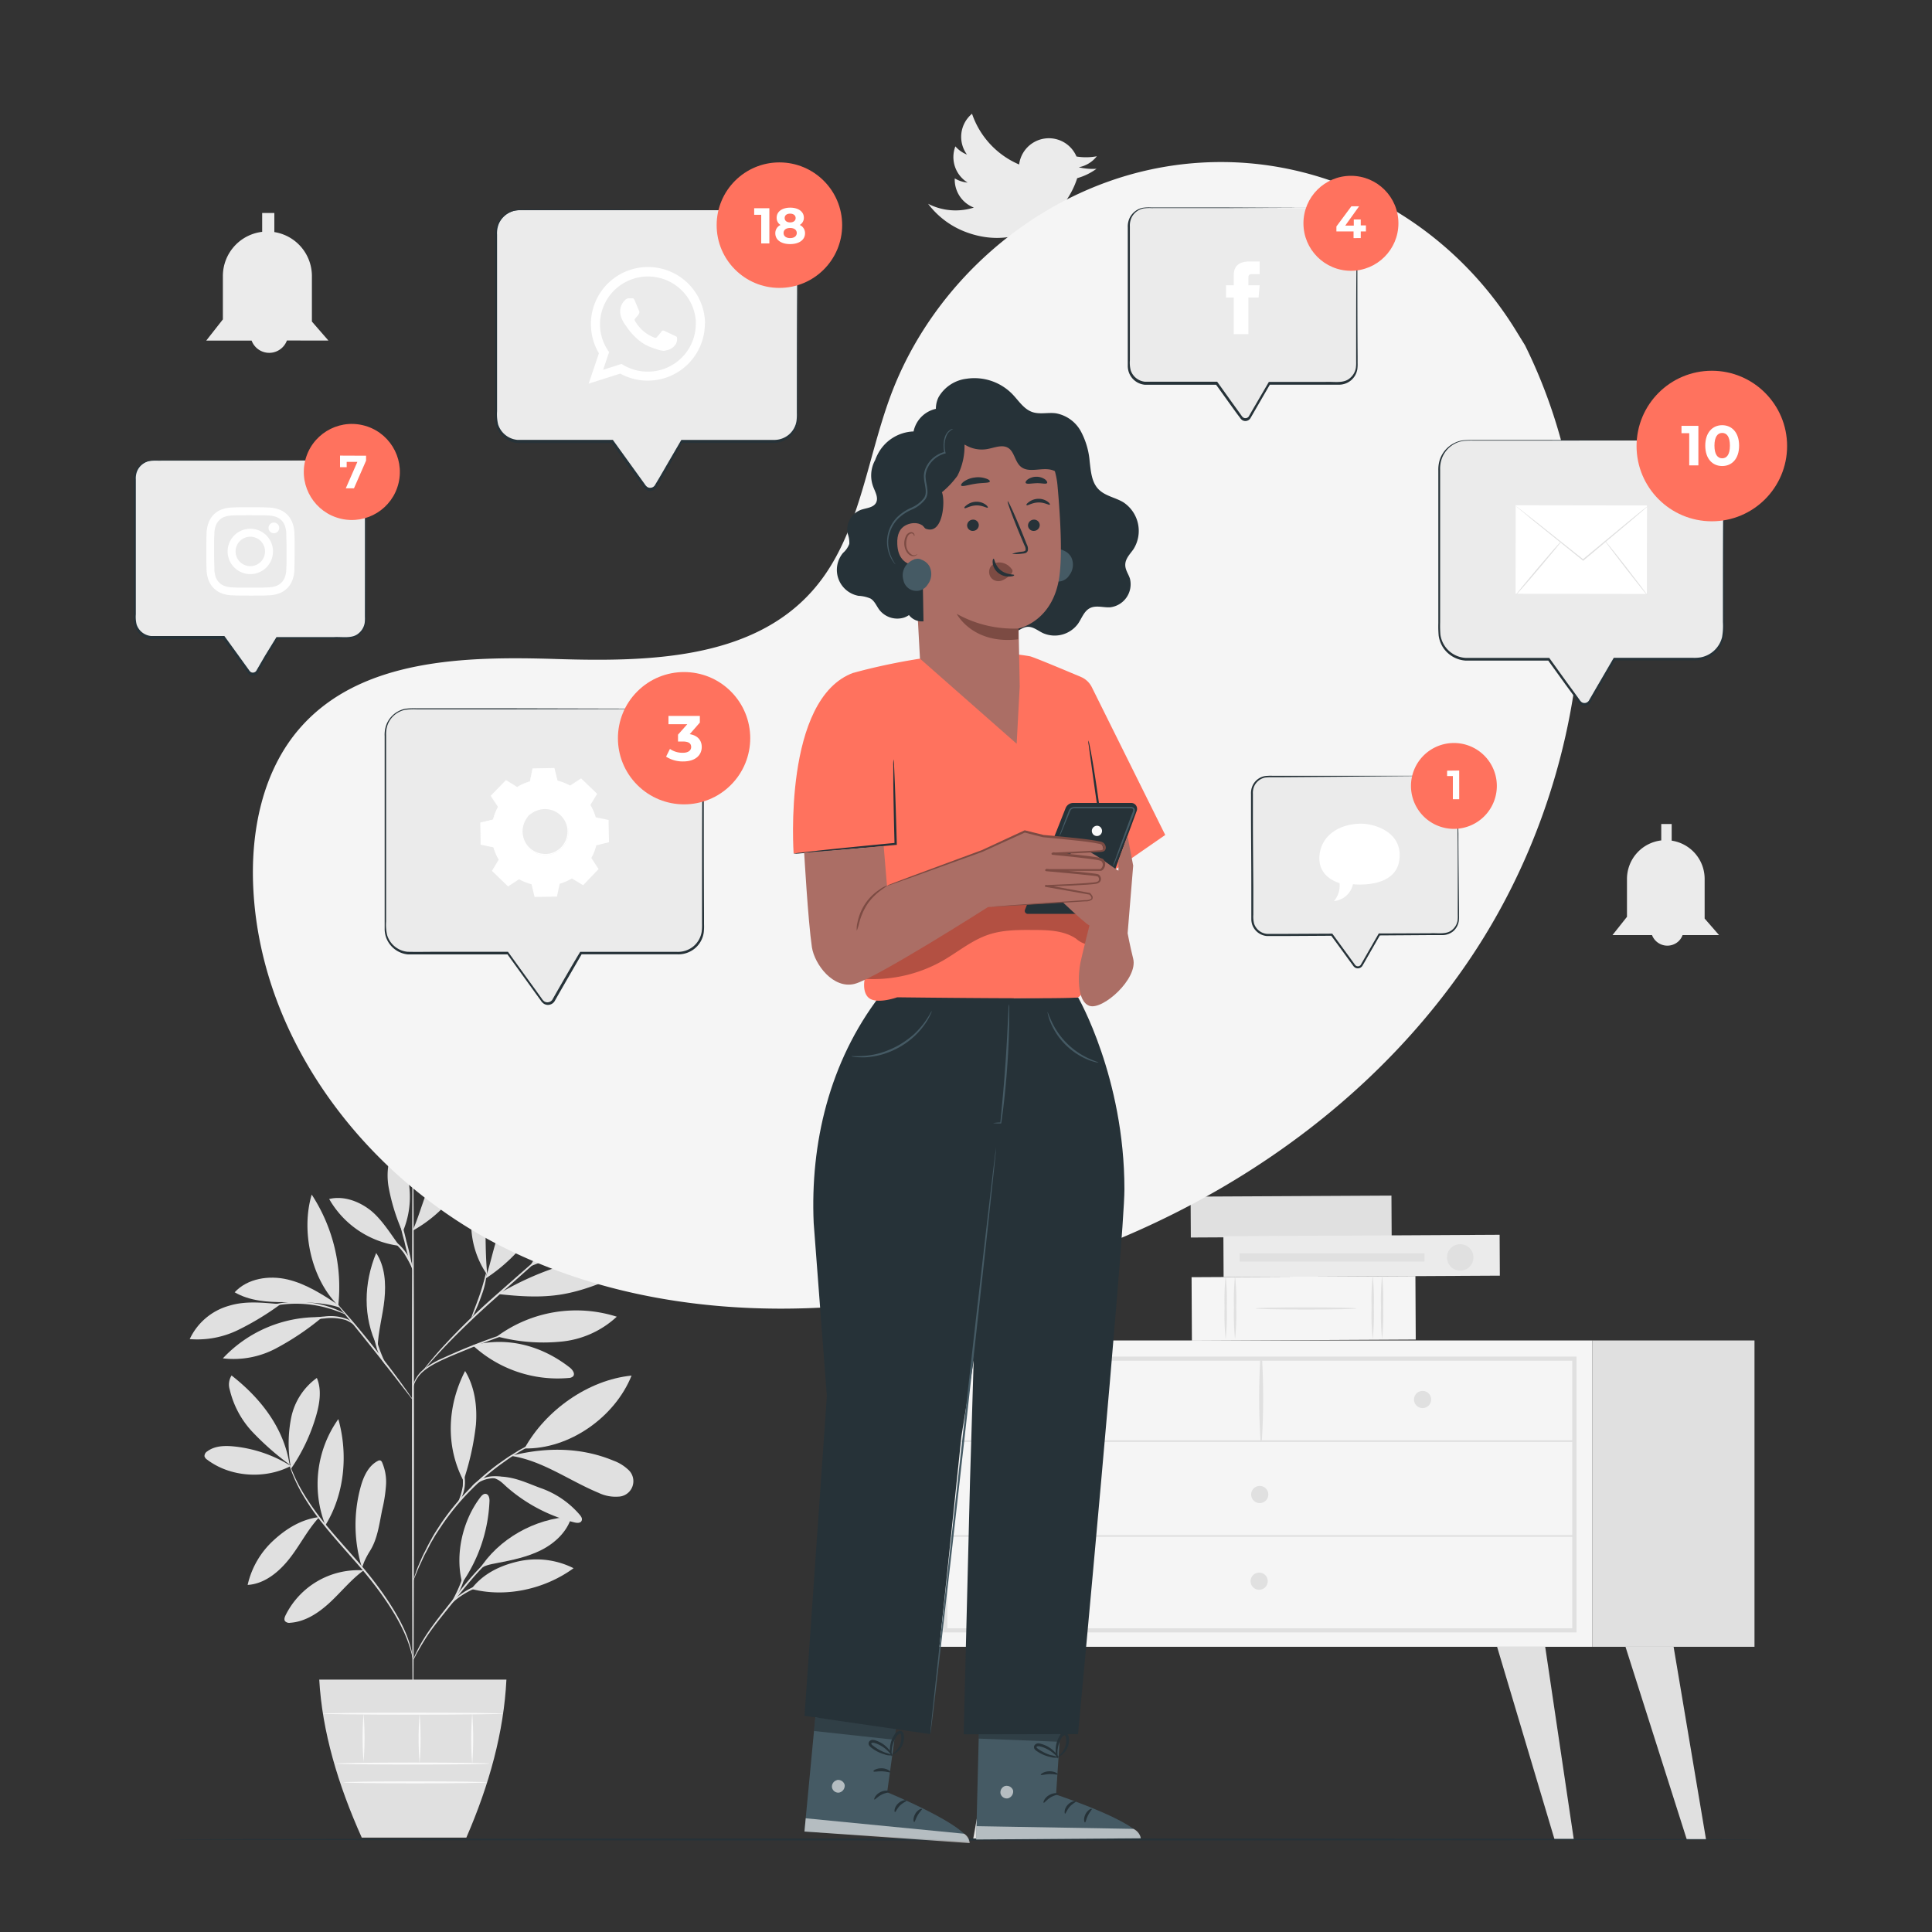 <svg xmlns="http://www.w3.org/2000/svg" viewBox="0 0 500 500"><rect x="0" y="0" width="500" height="500" fill="#333333" stroke="none"/><g id="background-complete"><path d="M75.27,379.39a34.27,34.27,0,0,0-14.69-5.05c-2.4-.25-5-.18-6.94,1.27a1.44,1.44,0,0,0-.72,1.27,1.57,1.57,0,0,0,.68.87c6,4.56,15,5.13,21.67,1.64" style="fill:#e0e0e0"></path><path d="M74.89,379a71.89,71.89,0,0,1-9.49-8.35,24,24,0,0,1-5.94-11,4.4,4.4,0,0,1,.47-3.68c7.56,5.91,13.5,13.55,15,23" style="fill:#e0e0e0"></path><path d="M75.19,379.34a34.32,34.32,0,0,1,.17-12.46A16.82,16.82,0,0,1,82,356.61c1.3,3.05.74,6.57-.18,9.76a47.28,47.28,0,0,1-6.58,13.85" style="fill:#e0e0e0"></path><path d="M82.6,392.62c-4.5.54-8.42,2.91-11.78,6a22.26,22.26,0,0,0-6.73,11.56c4.41-.27,8.15-3.39,10.87-6.87s4.59-7.32,7.58-10.59" style="fill:#e0e0e0"></path><path d="M84.21,394.74a29.08,29.08,0,0,1,3.35-27.48c2.57,9.12,1.62,19.42-3.35,27.48" style="fill:#e0e0e0"></path><path d="M94,406.4A21,21,0,0,0,73.92,418c-.25.5-.47,1.13-.14,1.57a1.5,1.5,0,0,0,1.34.4c3.95-.26,7.46-2.64,10.36-5.35s5.41-5.85,8.61-8.19" style="fill:#e0e0e0"></path><path d="M93.69,405.76a37.3,37.3,0,0,1-.37-20.89c.73-2.69,2-5.52,4.45-6.78a.9.9,0,0,1,.69-.12.93.93,0,0,1,.43.5,12.66,12.66,0,0,1,1,6,37.74,37.74,0,0,1-.94,6.07c-.78,3.71-1.2,7.7-3.23,10.89a21.34,21.34,0,0,0-1.3,2.4c-.38.81-.39,1.1-.74,1.74" style="fill:#e0e0e0"></path><path d="M119.61,409.63c-1.92-7.31.12-16.16,4.72-22.15.34-.44.79-.92,1.34-.87.85.08,1.07,1.21,1,2.06a40,40,0,0,1-7.09,21" style="fill:#e0e0e0"></path><path d="M122,411.22c8.87,2.31,19,.07,26.44-5.37a21.44,21.44,0,0,0-14.32-1.76c-4.78,1.09-9.15,3.24-12.12,7.13" style="fill:#e0e0e0"></path><path d="M123.92,406.36c5-8.1,14.5-13.39,24-13.87-1.09,3.86-4.26,6.86-7.85,8.67s-7.57,2.61-11.51,3.37c-1.54.3-3.64.63-4.63,1.83" style="fill:#e0e0e0"></path><path d="M120.1,382.76a69.42,69.42,0,0,0,3.07-14.05c.37-4.79-.31-9.79-2.8-13.9-4.64,9-5.11,19.48-.41,28.43" style="fill:#e0e0e0"></path><path d="M135.74,374.86c5.43-9.87,16.5-17.75,27.71-18.86-4.32,10.77-16.11,19.09-27.71,18.86" style="fill:#e0e0e0"></path><path d="M132.32,376.79c8.1,1.23,15,6.41,22.56,9.54a10.11,10.11,0,0,0,5.1,1,4,4,0,0,0,2.5-7.07,11,11,0,0,0-3.7-2.24c-8.24-3.43-17.08-3.52-25.76-1.44" style="fill:#e0e0e0"></path><path d="M127.63,382.47c1.84.53,2.46,1.47,3.92,2.71A42.09,42.09,0,0,0,148.66,394c.65.16,1.51.23,1.83-.36s-.07-1.14-.44-1.6a23.56,23.56,0,0,0-10.33-7c-3.95-1.47-7.37-3.24-12.09-2.86" style="fill:#e0e0e0"></path><path d="M122.35,348.17a32.42,32.42,0,0,0,24.82,8.45,1.72,1.72,0,0,0,1.13-.41c.63-.68-.12-1.73-.85-2.3-7.3-5.69-16.14-8.05-25.1-5.74" style="fill:#e0e0e0"></path><path d="M128.62,345.87a34.61,34.61,0,0,1,31-5.11,24.51,24.51,0,0,1-14.76,6.48,46.42,46.42,0,0,1-16.21-1.37" style="fill:#e0e0e0"></path><path d="M126.12,330.11c-.71-7.28-.25-13-.75-20.35,0-.59-.17-1.29-.72-1.5-.76-.3-1.39.64-1.64,1.42a23.32,23.32,0,0,0,3.1,20.27" style="fill:#e0e0e0"></path><path d="M125.6,330.92a43.06,43.06,0,0,0,12.07-11.73c2.38-3.26,4.39-7.17,3.85-11.17a11.56,11.56,0,0,0-8.71,4.32,24.23,24.23,0,0,0-4.43,8.93c-1,3.2-1.65,6.5-2.78,9.65" style="fill:#e0e0e0"></path><path d="M137.46,327.62a97.39,97.39,0,0,0,29.7-17.51c-3.55-1.43-7.61-.57-11.16.86a35.21,35.21,0,0,0-18.7,16.57" style="fill:#e0e0e0"></path><path d="M128.93,334.9c5.49.6,11,1,16.49.08s10.4-3,15.4-5.11a1.9,1.9,0,0,0,1.05-.8,1.21,1.21,0,0,0-.38-1.31,3.12,3.12,0,0,0-1.31-.62c-5.43-1.52-11.3-.81-16.64,1a78.09,78.09,0,0,0-14.61,6.77" style="fill:#e0e0e0"></path><path d="M97.63,348.42c-3.74-7.55-3.5-16.36-.27-24.15,2.28,3.47,2.55,7.88,2.14,12s-1.67,8.37-1.76,12.51" style="fill:#e0e0e0"></path><path d="M82.68,340.88a33.67,33.67,0,0,0-25,10.66A23.4,23.4,0,0,0,71.36,349a69.6,69.6,0,0,0,11.75-7.86" style="fill:#e0e0e0"></path><path d="M72.64,337.52c-4.57-.37-9-.93-13.36.41a16,16,0,0,0-10.18,8.63,24.08,24.08,0,0,0,12.52-2.36,72,72,0,0,0,11-6.68" style="fill:#e0e0e0"></path><path d="M87.51,337.67c-4.11-2.69-8.33-5.43-13.11-6.55s-10.33-.29-13.67,3.32C64.6,336.71,69.3,337,73.79,337s10-.06,14.24,1.44" style="fill:#e0e0e0"></path><path d="M87.54,337.89c-7-6.9-9.69-19.29-6.87-28.73a43.78,43.78,0,0,1,6.87,28.73" style="fill:#e0e0e0"></path><path d="M106.86,318.34c1.32-3.08,2.26-6.31,3.44-9.45a27.18,27.18,0,0,1,4.92-8.71,12.93,12.93,0,0,1,8.7-4.51A35,35,0,0,1,107,318.39" style="fill:#e0e0e0"></path><path d="M103.36,322.42c-2.19-3-4.72-7.12-7.7-9.37s-6.84-3.62-10.47-2.75a24.41,24.41,0,0,0,18.17,12.12" style="fill:#e0e0e0"></path><path d="M104.06,318.59a51.82,51.82,0,0,1-3.46-11.22A17.51,17.51,0,0,1,102.35,296c3.86,7.3,5.1,15.12,1.91,22.73" style="fill:#e0e0e0"></path><path d="M106.89,296c2.19-7.22,8.81-12.55,16-15a6,6,0,0,1,2.8-.42,2.44,2.44,0,0,1,2.06,1.72c.26,1.23-.76,2.34-1.71,3.15A54.26,54.26,0,0,1,106.89,296" style="fill:#e0e0e0"></path><path d="M107,290c.28-4.66.57-9.38,2.09-13.8s4.43-8.56,8.68-10.49c.73,4.71-1.35,9.39-3.85,13.44s-5.53,7.87-7,12.39" style="fill:#e0e0e0"></path><path d="M106.86,293.25c-1.81-5.27-2-12-5.15-16.55-2.2-3.2-5.73-5.39-7.63-8.79a13.33,13.33,0,0,0,.44,10,28.91,28.91,0,0,0,5.84,8.36c2.33,2.49,4.33,4.36,6.5,7" style="fill:#e0e0e0"></path><path d="M106.89,448.37c-.14,0-.26-35.14-.27-78.47s.1-78.48.24-78.48.26,35.13.27,78.48S107,448.37,106.89,448.37Z" style="fill:#e0e0e0"></path><path d="M137.6,343.12a8.61,8.61,0,0,1-1.32.49l-3.64,1.23c-3.06,1-7.27,2.55-11.84,4.43s-8.8,3.52-11.23,5.62a8.24,8.24,0,0,0-2.25,3c-.35.82-.41,1.33-.46,1.32s0-.13,0-.37a5.46,5.46,0,0,1,.26-1,8.07,8.07,0,0,1,2.2-3.18,19.94,19.94,0,0,1,4.87-3c2-.91,4.11-1.86,6.4-2.8,4.59-1.88,8.83-3.34,11.93-4.3,1.55-.49,2.82-.84,3.69-1.08A6.48,6.48,0,0,1,137.6,343.12Z" style="fill:#e0e0e0"></path><path d="M147.67,318.39s-.12.15-.37.4l-1.13,1.06L142,323.67l-14,12.48c-5.47,4.86-10.2,9.51-13.47,13-1.64,1.75-2.93,3.19-3.81,4.21l-1,1.16c-.24.26-.37.4-.38.38s.09-.16.3-.45.52-.7.94-1.22c.84-1.05,2.09-2.54,3.7-4.33a177.66,177.66,0,0,1,13.4-13.15c5.49-4.86,10.48-9.22,14.11-12.37l4.32-3.7,1.19-1A2,2,0,0,1,147.67,318.39Z" style="fill:#e0e0e0"></path><path d="M122,341.1c-.14-.07,1-2.71,2.14-6s1.69-6.15,1.84-6.13a20.59,20.59,0,0,1-1.36,6.29,39.22,39.22,0,0,1-1.7,4.22A6.5,6.5,0,0,1,122,341.1Z" style="fill:#e0e0e0"></path><path d="M106.93,362.36a6.47,6.47,0,0,1-.85-1c-.57-.74-1.29-1.67-2.16-2.77-1.81-2.35-4.32-5.58-7.13-9.12s-5.39-6.72-7.26-9l-2.21-2.73a6.63,6.63,0,0,1-.76-1,5.47,5.47,0,0,1,.91.91c.56.61,1.36,1.51,2.33,2.63,2,2.24,4.58,5.38,7.39,8.93s5.28,6.82,7,9.22c.87,1.2,1.57,2.18,2,2.87A7,7,0,0,1,106.93,362.36Z" style="fill:#e0e0e0"></path><path d="M100.19,353.72a12.37,12.37,0,0,1-2.82-5.28,15.31,15.31,0,0,1-.64-5.32H97c-.1.41-.18.63-.22.62s0-.23,0-.65l.23,0a23.74,23.74,0,0,0,.9,5.17A40.85,40.85,0,0,0,100.19,353.72Z" style="fill:#e0e0e0"></path><path d="M91.5,342.79a8.84,8.84,0,0,0-2-1.15,13.09,13.09,0,0,0-5.47-.43,32.88,32.88,0,0,0-5.5.89,17.12,17.12,0,0,1-2.27.54,8.1,8.1,0,0,1,2.17-.89A24.68,24.68,0,0,1,84,340.7a11.92,11.92,0,0,1,5.64.61A3.44,3.44,0,0,1,91.5,342.79Z" style="fill:#e0e0e0"></path><path d="M89.44,340.14c0,.07-1.15-.46-3-1.1a30.33,30.33,0,0,0-15.2-1.16c-2,.35-3.12.71-3.15.63s.27-.16.8-.34a17.45,17.45,0,0,1,2.28-.64,26.77,26.77,0,0,1,15.4,1.17,18.16,18.16,0,0,1,2.15,1C89.19,339.94,89.46,340.1,89.44,340.14Z" style="fill:#e0e0e0"></path><path d="M106.86,328.93a62.29,62.29,0,0,1-2.2-7.64,62,62,0,0,1-1.71-7.77,61.63,61.63,0,0,1,2.2,7.64A64.22,64.22,0,0,1,106.86,328.93Z" style="fill:#e0e0e0"></path><path d="M107,328.93a37.49,37.49,0,0,0-2.44-4.58,20.2,20.2,0,0,0-3.59-3.7,3.36,3.36,0,0,1,1.39.71,11.48,11.48,0,0,1,2.62,2.7A10.26,10.26,0,0,1,107,328.93Z" style="fill:#e0e0e0"></path><path d="M106.89,429.64s-.15-.84-.55-2.34a33.35,33.35,0,0,0-2.35-6.08c-2.43-5-6.84-11.25-12.46-17.55-2.78-3.18-5.48-6.18-7.77-9.05a63.11,63.11,0,0,1-5.55-8,39.52,39.52,0,0,1-2.81-5.95c-.26-.73-.45-1.3-.55-1.7a2.43,2.43,0,0,1-.14-.61s.3.81.88,2.24a43,43,0,0,0,2.93,5.84,66.37,66.37,0,0,0,5.61,7.9c2.3,2.84,5,5.82,7.79,9,5.62,6.32,10,12.69,12.4,17.73a30.55,30.55,0,0,1,2.21,6.2c.16.76.27,1.35.31,1.76A2.64,2.64,0,0,1,106.89,429.64Z" style="fill:#e0e0e0"></path><path d="M134.64,398.3a11.23,11.23,0,0,1-1.45.82,31.17,31.17,0,0,0-3.77,2.49,42.22,42.22,0,0,0-5,4.52c-1.74,1.83-3.53,4-5.36,6.25C115.45,417,112,421,110,424.27c-1,1.6-1.79,3-2.29,3.91a10.73,10.73,0,0,1-.8,1.46,1.48,1.48,0,0,1,.14-.41c.11-.26.25-.66.49-1.14a36.81,36.81,0,0,1,2.16-4c2-3.31,5.38-7.43,9-12,1.83-2.29,3.64-4.43,5.41-6.27a41,41,0,0,1,5.08-4.48,25.84,25.84,0,0,1,3.9-2.38c.48-.24.87-.39,1.13-.5S134.63,398.28,134.64,398.3Z" style="fill:#e0e0e0"></path><path d="M135.19,408.47a23.12,23.12,0,0,1-3.08.44,40.64,40.64,0,0,0-7.29,1.44,22.15,22.15,0,0,0-6.53,3.42c-1.5,1.17-2.21,2.13-2.28,2.07a2.39,2.39,0,0,1,.46-.7,10.68,10.68,0,0,1,1.6-1.64,19.54,19.54,0,0,1,6.6-3.63,32.31,32.31,0,0,1,7.41-1.31A16.48,16.48,0,0,1,135.19,408.47Z" style="fill:#e0e0e0"></path><path d="M116.91,414.73c-.16-.09,1.22-2.21,2.3-5.06s1.24-5.39,1.42-5.36a4.85,4.85,0,0,1,0,1.65,17.39,17.39,0,0,1-.9,3.89,18.6,18.6,0,0,1-1.78,3.56A5.38,5.38,0,0,1,116.91,414.73Z" style="fill:#e0e0e0"></path><path d="M143.63,371a2,2,0,0,1-.49.26l-1.45.66c-.63.27-1.4.62-2.26,1.07s-1.89.91-2.94,1.55l-1.68.95c-.58.33-1.15.73-1.77,1.11-1.23.75-2.47,1.68-3.79,2.62a64.82,64.82,0,0,0-14.62,15.13c-.9,1.35-1.78,2.62-2.49,3.88-.36.63-.74,1.22-1,1.81l-.9,1.71c-.6,1.07-1,2.1-1.44,3s-.74,1.66-1,2.3l-.61,1.46a2.25,2.25,0,0,1-.24.5,2,2,0,0,1,.14-.53l.52-1.5c.22-.66.52-1.45.92-2.35s.8-1.94,1.38-3l.87-1.74c.31-.6.68-1.2,1-1.83.69-1.28,1.57-2.57,2.46-3.94A63.21,63.21,0,0,1,129,378.84c1.34-.94,2.59-1.85,3.85-2.59.62-.38,1.2-.77,1.79-1.1l1.71-.93c1.07-.62,2.1-1.06,3-1.48a23.77,23.77,0,0,1,2.31-1l1.49-.57A2.45,2.45,0,0,1,143.63,371Z" style="fill:#e0e0e0"></path><path d="M121.67,385.72a3.48,3.48,0,0,1,1.21-1.8,7.56,7.56,0,0,1,4.86-1.87,13.45,13.45,0,0,1,5.12,1,7.57,7.57,0,0,1,1.94.94,11.32,11.32,0,0,1-2.06-.6,15.62,15.62,0,0,0-5-.83,7.93,7.93,0,0,0-4.65,1.63A13.37,13.37,0,0,0,121.67,385.72Z" style="fill:#e0e0e0"></path><path d="M118.39,389.1a18.57,18.57,0,0,0,1.38-4.49,18.81,18.81,0,0,0-.31-4.69,3,3,0,0,1,.57,1.31,9.3,9.3,0,0,1-.79,6.73C118.81,388.74,118.43,389.14,118.39,389.1Z" style="fill:#e0e0e0"></path><path d="M82.62,434.68c.76,13.42,4.81,27.08,11,40.89h27.07c5.94-13.67,9.7-27.31,10.37-40.89Z" style="fill:#e0e0e0"></path><path d="M126.71,456.41c0,.14-8.92.25-19.91.25s-19.9-.11-19.9-.25,8.91-.26,19.9-.26S126.71,456.27,126.71,456.41Z" style="fill:#fafafa"></path><path d="M126.1,461.27c0,.14-8.35.25-18.66.25s-18.66-.11-18.66-.25,8.36-.25,18.66-.25S126.1,461.13,126.1,461.27Z" style="fill:#fafafa"></path><path d="M94.09,443.49a77.88,77.88,0,0,1,0,12.47,77.88,77.88,0,0,1,0-12.47Z" style="fill:#fafafa"></path><path d="M108.59,443.49a80.38,80.38,0,0,1,0,12.92,83.59,83.59,0,0,1,0-12.92Z" style="fill:#fafafa"></path><path d="M122.21,443.38a86.85,86.85,0,0,1,0,13.17,83.52,83.52,0,0,1,0-13.17Z" style="fill:#fafafa"></path><path d="M130.23,443.49c0,.14-10.45.26-23.34.26s-23.35-.12-23.35-.26,10.45-.25,23.35-.25S130.23,443.35,130.23,443.49Z" style="fill:#fafafa"></path><rect x="240.14" y="346.91" width="171.92" height="79.28" style="fill:#f5f5f5"></rect><path d="M408,422.46H244.08V351.08H408Zm-162.82-1.07H406.9V352.15H245.15Z" style="fill:#e0e0e0"></path><rect x="412.06" y="346.91" width="42" height="79.28" style="fill:#e0e0e0"></rect><path d="M244.61,373.17H407.43a.22.22,0,0,0,0-.43H244.61a.22.22,0,0,0,0,.43Z" style="fill:#e0e0e0"></path><path d="M326.55,373a177.93,177.93,0,0,0,.06-21.54.22.22,0,0,0-.44,0,177.93,177.93,0,0,0,.06,21.54.16.16,0,0,0,.32,0Z" style="fill:#e0e0e0"></path><path d="M370.38,362.19a2.22,2.22,0,1,1-2.22-2.22A2.21,2.21,0,0,1,370.38,362.19Z" style="fill:#e0e0e0"></path><path d="M284.93,362.19a2.22,2.22,0,1,1-2.22-2.22A2.21,2.21,0,0,1,284.93,362.19Z" style="fill:#e0e0e0"></path><path d="M328.24,386.77a2.22,2.22,0,1,1-2.22-2.21A2.21,2.21,0,0,1,328.24,386.77Z" style="fill:#e0e0e0"></path><polygon points="260.7 426.2 251.85 475.98 256.83 475.98 273.14 426.2 260.7 426.2" style="fill:#e0e0e0"></polygon><polygon points="399.9 426.2 407.3 476.06 402.32 476.06 387.45 426.2 399.9 426.2" style="fill:#e0e0e0"></polygon><polygon points="433.13 426.2 441.52 476.06 436.54 476.06 420.68 426.2 433.13 426.2" style="fill:#e0e0e0"></polygon><path d="M328.09,409.21a2.22,2.22,0,1,1-2.22-2.22A2.21,2.21,0,0,1,328.09,409.21Z" style="fill:#e0e0e0"></path><path d="M244.61,397.73H407.43a.22.22,0,0,0,0-.44H244.61a.22.22,0,0,0,0,.44Z" style="fill:#e0e0e0"></path><rect x="328.87" y="288.86" width="10.58" height="51.98" transform="translate(647.24 -20.96) rotate(89.7)" style="fill:#e0e0e0"></rect><rect x="329.19" y="309.66" width="16.44" height="57.93" transform="translate(674.24 -0.57) rotate(89.7)" style="fill:#f5f5f5"></rect><path d="M355.26,346.58a58.53,58.53,0,0,1-.29-8.22,58.53,58.53,0,0,1,.29-8.22,61.49,61.49,0,0,1,.28,8.22A61.49,61.49,0,0,1,355.26,346.58Z" style="fill:#e0e0e0"></path><path d="M357.69,346.58a59.54,59.54,0,0,1-.28-8.22,59.54,59.54,0,0,1,.28-8.22,59.54,59.54,0,0,1,.28,8.22A59.54,59.54,0,0,1,357.69,346.58Z" style="fill:#e0e0e0"></path><path d="M317.2,346.58a61.49,61.49,0,0,1-.28-8.22,61.49,61.49,0,0,1,.28-8.22,59.54,59.54,0,0,1,.28,8.22A59.54,59.54,0,0,1,317.2,346.58Z" style="fill:#e0e0e0"></path><path d="M319.63,346.58a61.49,61.49,0,0,1-.28-8.22,61.49,61.49,0,0,1,.28-8.22,58.53,58.53,0,0,1,.29,8.22A58.53,58.53,0,0,1,319.63,346.58Z" style="fill:#e0e0e0"></path><path d="M324.94,338.62c0-.16,5.85-.28,13.06-.28s13.05.12,13.05.28-5.84.29-13.05.29S324.94,338.78,324.94,338.62Z" style="fill:#e0e0e0"></path><rect x="347.11" y="289.31" width="10.58" height="71.49" transform="translate(675.59 -29.06) rotate(89.7)" style="fill:#ebebeb"></rect><path d="M377.94,328.84a3.42,3.42,0,1,1,3.38-3.42A3.4,3.4,0,0,1,377.94,328.84Z" style="fill:#e0e0e0"></path><rect x="343.66" y="301.49" width="2.12" height="47.85" transform="translate(670.14 -19.3) rotate(90)" style="fill:#e0e0e0"></rect><path d="M240.19,52.74a21.83,21.83,0,0,0,9.94,7.37c13.51,5,25.34-3.61,28.65-14a15.68,15.68,0,0,0,5-2.43,15.61,15.61,0,0,1-4.6-.39,7.8,7.8,0,0,0,4.68-2.85,15.27,15.27,0,0,1-5.27.06,7.76,7.76,0,0,0-14.84,2.07,22,22,0,0,1-12.19-13.13A7.76,7.76,0,0,0,250.25,40a7.69,7.69,0,0,1-3-2.12,7.75,7.75,0,0,0,3.17,9.37,7.77,7.77,0,0,1-3.33-1.08,7.75,7.75,0,0,0,4.94,7.55A15.62,15.62,0,0,1,240.19,52.74Z" style="fill:#ebebeb"></path><path d="M444.89,242l-3.73-4.28V227.47a10,10,0,0,0-8.53-9.91v-4.31h-2.7v4.25a10.05,10.05,0,0,0-8.87,10v9.77L417.31,242h10.23a4.25,4.25,0,0,0,6.83,1.63,4.23,4.23,0,0,0,1.08-1.63Z" style="fill:#ebebeb"></path><path d="M85,88.14l-4.28-4.92V71.44A11.52,11.52,0,0,0,71,60.06V55.12H67.85V60A11.52,11.52,0,0,0,57.68,71.45V82.66l-4.31,5.49H65.12A4.86,4.86,0,0,0,73,90a4.89,4.89,0,0,0,1.25-1.88Z" style="fill:#ebebeb"></path></g><g id="background-simple"><path d="M394.67,89.36,392.6,86c-17.41-28.69-48.88-46-82.07-43.89a86.39,86.39,0,0,0-12.7,1.75c-30.18,6.46-56.43,29.27-67.32,58.5-6.4,17.18-8.19,37-20.33,50.61-15.81,17.76-42.64,18.32-66.24,17.58s-50.45-.11-66.18,17.72c-9.85,11.16-13,27-12.19,42,2.11,39.58,29.69,75,64.76,92.56s76.37,19.17,114.76,11.43c53.78-10.84,104.92-40.61,135.66-86.59S419.26,139,394.67,89.36Z" style="fill:#f5f5f5"></path></g><g id="Floor"><path d="M456.7,476.06c0,.14-92.55.26-206.69.26S43.3,476.2,43.3,476.06s92.53-.26,206.71-.26S456.7,475.92,456.7,476.06Z" style="fill:#263238"></path></g><g id="Character"><path d="M224,252.84c-.76-1.26,5.1-6.18,14.52-13.86l7.71-6.31a39.82,39.82,0,0,1,10.91-6.77,27,27,0,0,1,15.28-1,25.43,25.43,0,0,1,7.74,3.1,20.64,20.64,0,0,1,6.62,6.31,14.52,14.52,0,0,1,1.29,2.43,9.27,9.27,0,0,1,.69,3.81,7.85,7.85,0,0,1-1.7,4.64,7.21,7.21,0,0,1-2.25,1.9,7.14,7.14,0,0,1-3,.83,8,8,0,0,1-4.38-1.15c-.84-.48-1.3-.83-1.54-1s-.17-.1-.1-.07a1.76,1.76,0,0,0,.27.07c.17,0,.18,0,0,0a19.61,19.61,0,0,0-2.48.65c-.64.18-1.41.33-2.12.47s-1.41.19-2.08.22a35.6,35.6,0,0,1-7.1-.45c-2-.28-3.8-.54-5.32-.59a13.21,13.21,0,0,0-4.11.47,37.24,37.24,0,0,0-8.06,3.89,46.48,46.48,0,0,1-7.85,3.94,19,19,0,0,1-6.93,1.27,9.22,9.22,0,0,1-4.39-1.07c-.9-.52-1.24-1-1.14-1.36.25-.75,2.17-.57,5-1.59a22.86,22.86,0,0,0,4.93-2.5,65.86,65.86,0,0,0,6.2-4.75,37.86,37.86,0,0,1,9.35-6,20.89,20.89,0,0,1,6.83-1.48,52,52,0,0,1,6.49.2,30.11,30.11,0,0,0,5.33.07c.39,0,.73-.11,1.09-.17s.62-.14,1-.28a24.58,24.58,0,0,1,3.84-1.06,9.74,9.74,0,0,1,3.33,0,9,9,0,0,1,1.86.54,12.07,12.07,0,0,1,1.4.7c.71.43,1.18.75,1.32.81l0,0h0s0,0-.05.1l-.25.53a10.14,10.14,0,0,0-.53,1.28,3.3,3.3,0,0,0-.19.76,1.39,1.39,0,0,0,0,.28s0,.06,0,0v0h0c-.07-.23.08.32.06.26l0-.09a1.43,1.43,0,0,0-.34-.39,1.38,1.38,0,0,0-.35-.2H281l-.65,0a3.49,3.49,0,0,0-.87.1,6.35,6.35,0,0,0-.75.19l-.22.08h0a3.36,3.36,0,0,0-.37-.65c-1.51-2.4-4.7-4.31-8-5.15a18.3,18.3,0,0,0-9.78.17,35.8,35.8,0,0,0-9,4.67c-3,2-5.92,3.82-8.59,5.38C232,251.32,224.74,254.05,224,252.84Z" style="fill:#f5f5f5"></path><path d="M274.76,442.53l-1.45,21.91s21.81,7.24,21.93,11.31l-42.61.31.86-34.24Z" style="fill:#455a64"></path><g style="opacity:0.6"><path d="M260.19,462.19a1.74,1.74,0,0,0-1.26,1.95,1.67,1.67,0,0,0,1.92,1.27,1.83,1.83,0,0,0,1.33-2.07,1.75,1.75,0,0,0-2.15-1.1" style="fill:#fff"></path></g><g style="opacity:0.6"><path d="M252.63,476.06l.09-3.45,40.61.7a3.33,3.33,0,0,1,1.91,2.44Z" style="fill:#fff"></path></g><path d="M274,464.24c0,.21-1.05.27-2.1.91s-1.61,1.5-1.8,1.41.16-1.28,1.43-2S274.05,464.05,274,464.24Z" style="fill:#263238"></path><path d="M278.41,466.23c0,.2-.87.53-1.6,1.38s-1,1.79-1.17,1.77-.3-1.2.63-2.24S278.42,466,278.41,466.23Z" style="fill:#263238"></path><path d="M280.79,471.65c-.19,0-.45-1,.12-2.13s1.55-1.55,1.64-1.37-.54.76-1,1.69S281,471.63,280.79,471.65Z" style="fill:#263238"></path><path d="M273.78,459.21c-.09.19-1-.13-2.22-.08s-2.1.38-2.21.2.81-.89,2.19-.93S273.89,459.05,273.78,459.21Z" style="fill:#263238"></path><g style="opacity:0.3"><polygon points="274.46 446.87 274.21 450.77 253.28 449.95 253.37 446.42 274.46 446.87"></polygon></g><path d="M274,454.79a4,4,0,0,1-2.13-.08,9.46,9.46,0,0,1-2.21-.75,9.32,9.32,0,0,1-1.21-.69,2.78,2.78,0,0,1-.63-.52.91.91,0,0,1-.06-1.11,1.16,1.16,0,0,1,.93-.45,2.59,2.59,0,0,1,.79.14,8.58,8.58,0,0,1,1.32.49,7.44,7.44,0,0,1,1.92,1.35c1,.95,1.28,1.73,1.21,1.77s-.56-.6-1.54-1.38a8.56,8.56,0,0,0-1.87-1.13,7.61,7.61,0,0,0-1.22-.42c-.45-.13-.83-.14-1,.05s0,.11,0,.24a1.86,1.86,0,0,0,.46.38,9.47,9.47,0,0,0,1.11.68,11,11,0,0,0,2,.85A12.85,12.85,0,0,1,274,454.79Z" style="fill:#263238"></path><path d="M273.71,455.08a3.49,3.49,0,0,1-.5-2.08,7.16,7.16,0,0,1,.36-2.33,8.47,8.47,0,0,1,.58-1.28,1.79,1.79,0,0,1,1.4-1,1,1,0,0,1,.87.62,3.27,3.27,0,0,1,.2.79,4.51,4.51,0,0,1-.05,1.43,4.89,4.89,0,0,1-1,2.18c-.87,1.08-1.74,1.3-1.76,1.23s.67-.49,1.34-1.53a4.93,4.93,0,0,0,.74-2,4.23,4.23,0,0,0,0-1.23c-.05-.46-.21-.83-.38-.79s-.58.32-.77.68a7.07,7.07,0,0,0-.56,1.14,7.7,7.7,0,0,0-.48,2.11C273.63,454.26,273.83,455.05,273.71,455.08Z" style="fill:#263238"></path><path d="M232.6,442.07l-3,21.76s21.25,8.73,21.1,12.81L208.19,474l3.24-34.09Z" style="fill:#455a64"></path><g style="opacity:0.6"><path d="M216.7,460.68a1.73,1.73,0,0,0-1.39,1.85,1.66,1.66,0,0,0,1.82,1.4,1.83,1.83,0,0,0,1.47-2,1.74,1.74,0,0,0-2.06-1.25" style="fill:#fff"></path></g><g style="opacity:0.6"><path d="M208.19,474l.33-3.43,41,4a3,3,0,0,1,1.42,2.42Z" style="fill:#fff"></path></g><path d="M230.34,463.68c0,.21-1.07.2-2.16.76s-1.72,1.38-1.9,1.28.25-1.27,1.57-1.93S230.4,463.49,230.34,463.68Z" style="fill:#263238"></path><path d="M234.6,466c0,.21-.9.47-1.7,1.28s-1.08,1.71-1.29,1.68-.22-1.22.79-2.2S234.62,465.77,234.6,466Z" style="fill:#263238"></path><path d="M236.59,471.54c-.19,0-.37-1,.27-2.12s1.66-1.43,1.73-1.25-.59.72-1.11,1.62S236.8,471.54,236.59,471.54Z" style="fill:#263238"></path><path d="M230.46,458.65c-.1.18-1-.21-2.2-.24s-2.13.24-2.22,0,.86-.84,2.25-.78S230.58,458.49,230.46,458.65Z" style="fill:#263238"></path><g style="opacity:0.3"><polygon points="232.01 446.38 231.48 450.25 210.66 447.98 210.99 444.47 232.01 446.38"></polygon></g><path d="M231,454.24a3.85,3.85,0,0,1-2.12-.22,10,10,0,0,1-2.15-.9,10.13,10.13,0,0,1-1.16-.77,2.82,2.82,0,0,1-.59-.57.9.9,0,0,1,0-1.11,1.15,1.15,0,0,1,1-.38,2.86,2.86,0,0,1,.79.19,7.78,7.78,0,0,1,1.27.58,7.52,7.52,0,0,1,1.83,1.49c.89,1,1.15,1.81,1.08,1.85s-.52-.64-1.44-1.49a8.39,8.39,0,0,0-1.79-1.26,7.89,7.89,0,0,0-1.18-.5c-.44-.16-.82-.2-1,0s-.05.1,0,.24a1.9,1.9,0,0,0,.43.41,11.48,11.48,0,0,0,1.06.75,11.81,11.81,0,0,0,2,1A15.59,15.59,0,0,1,231,454.24Z" style="fill:#263238"></path><path d="M230.68,454.51a3.41,3.41,0,0,1-.35-2.1,7,7,0,0,1,.52-2.3,7.08,7.08,0,0,1,.67-1.23,1.75,1.75,0,0,1,1.46-.94,1,1,0,0,1,.83.68,3.14,3.14,0,0,1,.14.8,4.76,4.76,0,0,1-.14,1.43,4.94,4.94,0,0,1-1.13,2.1c-.94,1-1.83,1.18-1.84,1.11s.71-.44,1.45-1.43a5,5,0,0,0,.87-1.93,4.18,4.18,0,0,0,.08-1.23c0-.46-.15-.84-.32-.81s-.61.28-.82.62a8.25,8.25,0,0,0-.64,1.1,7.66,7.66,0,0,0-.62,2.08C230.66,453.7,230.8,454.49,230.68,454.51Z" style="fill:#263238"></path><path d="M279,258.1s12,20.79,12,49.68c0,12.8-12,141-12,141l-29.6.06,1.64-65.54,3.78-124.94Z" style="fill:#263238"></path><path d="M227.86,257.52l-.09.12c-13.19,17.2-18.09,38.35-17.19,58.87l3.41,44.8-5.78,82.75,32.55,4.73,8.05-77.07s13.55-83.26,13.55-85.54V258.1S232.16,251.74,227.86,257.52Z" style="fill:#263238"></path><path d="M266.52,169.84c.88.16,9.38,3.73,13.24,5.36a5.54,5.54,0,0,1,2.8,2.64l19,38.25-14.66,10.15s-4.12,30.35-7.9,31.86c-1.41.56-46.8,0-46.8,0s-5.53,2-7.52,0c-1.53-1.52-.94-4.47-.94-4.47V191.28l-2.77-17.17S247.35,166.46,266.52,169.84Z" style="fill:#FF725E"></path><path d="M231,187.39l.81,31-26.42,2.52c0-.17-2.86-40.2,15.53-46.82Z" style="fill:#FF725E"></path><path d="M285.76,220.93c-.15-1-.33-2.18-.61-4.07-.4-2.8-.92-6.43-1.5-10.43s-1.07-7.64-1.47-10.45c-.17-1.24-.31-2.3-.43-3.17a4.66,4.66,0,0,1-.1-1.17,4.45,4.45,0,0,1,.31,1.14c.16.74.37,1.81.61,3.14.47,2.66,1.05,6.35,1.63,10.43s1.05,7.78,1.34,10.46c.15,1.35.25,2.44.3,3.19,0,.38,0,.67,0,.88V221s0,.1-.09.05V221S285.75,220.93,285.76,220.93Z" style="fill:#263238"></path><path d="M205.39,220.93a14.72,14.72,0,0,1,1.88-.28l5.16-.59c4.36-.46,10.38-1.07,17-1.71l2.32-.22-.25.28c-.16-6.15-.27-11.62-.32-15.56,0-1.9,0-3.46,0-4.64a9.32,9.32,0,0,1,.06-1.69,9.46,9.46,0,0,1,.15,1.68c.05,1.18.12,2.75.2,4.64.16,3.94.33,9.41.5,15.56v.26l-.26,0-2.32.22c-6.65.64-12.68,1.19-17.05,1.55l-5.18.41A12.35,12.35,0,0,1,205.39,220.93Z" style="fill:#263238"></path><g style="opacity:0.3"><path d="M284.08,238.63a13.5,13.5,0,0,0-7.41-7.73,25.12,25.12,0,0,0-10.76-1.9,35.16,35.16,0,0,0-18.28,5c-8.11,5.13-13.53,14.22-22.45,17.77l-1.09,1.57A36.47,36.47,0,0,0,244,248.62c3.91-2.25,7.45-5.25,11.73-6.7,3.78-1.29,7.86-1.27,11.85-1.24,3.77,0,7.78.14,10.91,2.25a6.27,6.27,0,0,0,2.94,1.5,3,3,0,0,0,2.83-2.09A5.83,5.83,0,0,0,284.08,238.63Z"></path></g><path d="M272.61,217.14l3.17-8a2.12,2.12,0,0,1,2-1.34h15a1.52,1.52,0,0,1,1.42,2L284.56,236a.77.77,0,0,1-.73.51H266a.78.78,0,0,1-.73-1.08Z" style="fill:#263238"></path><path d="M291.83,241.52l1.44-17.5-1.47-7.67-2.35,6.39v2.57c-.87-.22-8.93-7.06-11.1-5.59s-7.71,9.55-7.71,9.55,9.75,9.53,11.31,10.24c0,0-1.77,7-2.33,9.61s-1.09,10,2.33,11.19,12.61-7,11.32-12.19C292.41,244.68,291.83,241.52,291.83,241.52Z" style="fill:#ab6e65"></path><path d="M228.7,219l.85,10.24,24.64-9,11-5.07,4.8,1.2s15.09,1,15.22,2,.83,1.79,0,1.92-12.75.69-12.75.69,12.86.82,13.15,1.78-.12,2.47-.81,2.47h-14s13.16.82,13.3,1.37,1.09,1.51-.14,1.92-13.3.82-13.3.82L282,231.33s.41,1.78-.55,1.78-25.78,1.65-25.78,1.65-29.06,18.54-34.55,19.88-10.28-5-11-9.49c-1-6.76-2-24.46-2-24.46Z" style="fill:#ab6e65"></path><path d="M255.69,234.76l.51-.07,1.48-.12,5.68-.42,9-.62,5.6-.38,3.06-.21a2.29,2.29,0,0,0,1.37-.35c.24-.25-.14-.79-.5-1.11l.1.05-11.38-2a.23.23,0,0,1-.19-.27.22.22,0,0,1,.22-.19l6.74-.3,3.52-.21,1.79-.15c.58-.08,1.24-.08,1.56-.4s.15-1-.2-1.18a5.82,5.82,0,0,0-.82-.15l-.93-.11-3.77-.39-7.77-.72a.27.27,0,0,1,0-.54h13.91c.19,0,.41-.23.55-.51a1.21,1.21,0,0,0-.29-1.61,7.62,7.62,0,0,0-1.48-.32l-1.59-.23-3.19-.38-6.29-.65a.27.27,0,0,1-.25-.3.28.28,0,0,1,.26-.25l8.12-.39,3.94-.22a2.81,2.81,0,0,0,.83-.12.61.61,0,0,0,.21-.6,1.12,1.12,0,0,0-.35-.68,1.8,1.8,0,0,0-.77-.29c-2.46-.52-5-.75-7.38-1s-4.78-.49-7.08-.7h0l-4.79-1.22h.15l-11,5h0l-18.05,6.51-4.92,1.74-1.28.44a3.09,3.09,0,0,1-.45.13L230,229l1.26-.49,4.88-1.84,18-6.67h0l11-5.1a.2.2,0,0,1,.15,0l4.8,1.19h0c2.3.19,4.67.42,7.09.67s4.91.5,7.46,1a2.21,2.21,0,0,1,1,.41,1.72,1.72,0,0,1,.53,1,1.12,1.12,0,0,1-.46,1.12,2.88,2.88,0,0,1-1.07.2l-4,.23-8.12.4,0-.55,6.3.65,3.2.38,1.61.23a6.78,6.78,0,0,1,1.68.4,1.49,1.49,0,0,1,.71,1.09,2.33,2.33,0,0,1-.21,1.23,2,2,0,0,1-.37.53.94.94,0,0,1-.29.21.87.87,0,0,1-.39.09H270.78l0-.54,7.78.73,3.77.4.93.12a4.2,4.2,0,0,1,1,.2,1.35,1.35,0,0,1,.63.92,1.15,1.15,0,0,1-.3,1.08,1.79,1.79,0,0,1-1,.44l-.92.11c-.61.06-1.21.1-1.8.14l-3.53.2-6.75.28,0-.47,11.38,2.09h0a.13.13,0,0,1,.09,0,3,3,0,0,1,.57.7.86.86,0,0,1,0,1,2.43,2.43,0,0,1-1.63.48l-3.06.19-5.61.34-9,.52-5.7.31-1.48.06A2.82,2.82,0,0,1,255.69,234.76Z" style="fill:#7c4b43"></path><path d="M221.73,240.87a6.42,6.42,0,0,1,.19-2.16,13.58,13.58,0,0,1,2-4.84,13.05,13.05,0,0,1,3.73-3.67,5.82,5.82,0,0,1,1.93-1c.14.18-3,1.61-5.2,4.94a16.54,16.54,0,0,0-2,4.63A12.37,12.37,0,0,1,221.73,240.87Z" style="fill:#7c4b43"></path><path d="M285.05,214.42a1.32,1.32,0,1,1-1.66-.6A1.26,1.26,0,0,1,285.05,214.42Z" style="fill:#fafafa"></path><path d="M288,224.35a9,9,0,0,1,.47-1.51l1.45-4.05c.65-1.73,1.4-3.75,2.22-6,.22-.57.43-1.14.65-1.73s.59-1.27.43-1.64c-.07-.16-.31-.24-.62-.22H289.5l-7.83,0-3.42,0a1.18,1.18,0,0,0-1.17.48c-.2.37-.37.88-.54,1.28l-1.67,4a8.79,8.79,0,0,1-.67,1.43,8.39,8.39,0,0,1,.49-1.5c.38-1,.89-2.4,1.5-4,.18-.43.3-.84.55-1.35a1.42,1.42,0,0,1,.66-.57,1.86,1.86,0,0,1,.85-.14l3.42,0,7.81,0h3.06a1.09,1.09,0,0,1,1.1.5,1.47,1.47,0,0,1-.07,1.13c-.12.3-.23.6-.34.9-.23.58-.45,1.16-.67,1.72l-2.33,5.95c-.66,1.63-1.2,3-1.61,4A10.82,10.82,0,0,1,288,224.35Z" style="fill:#455a64"></path><path d="M244.68,110.75c-2.52-1.6-3.13-5.3-1.76-8a9.7,9.7,0,0,1,7.2-4.73A13.74,13.74,0,0,1,262,102c1.62,1.68,2.94,3.86,5.14,4.63,1.94.67,4.08.06,6.11.33a9.22,9.22,0,0,1,6.47,4.66,19.92,19.92,0,0,1,2.29,7.85c.3,2.51.49,5.26,2.23,7.09s4.38,2.16,6.48,3.43a8.87,8.87,0,0,1,2.64,12.11c-.84,1.22-2,2.33-2.13,3.81s.78,2.54,1.19,3.82a6,6,0,0,1-5.13,7.44c-1.74.1-3.62-.58-5.19.2s-2.13,2.65-3.13,4.08a7.49,7.49,0,0,1-9.13,2.36c-1.28-.63-2.5-1.67-3.93-1.58s-2.54,1.32-3.95,1.59c-1.84.35-3.58-1-4.67-2.52s-1.86-3.31-3.25-4.55c-1.83-1.63-4.41-2-6.72-2.83a19,19,0,0,1-10.71-26.55" style="fill:#263238"></path><path d="M271.32,143.68a5.1,5.1,0,0,1,2-1.35h-.15a3.21,3.21,0,0,1,.43-.07,2,2,0,0,1,1.6.2h0a3.83,3.83,0,0,1,2.06,1.8,4.48,4.48,0,0,1-.52,4.61,3.42,3.42,0,0,1-6.28-1.17A4.24,4.24,0,0,1,271.32,143.68Z" style="fill:#455a64"></path><path d="M238.09,170.46l-2.67-49.12A4.17,4.17,0,0,1,239,117l22-6.21c7.06-1,12,7.63,12.67,14.73.72,7.88,1.29,17.54.52,23.46-1.54,11.9-10.58,13.67-10.58,13.67s.22,10.68.29,15l-.79,14.83Z" style="fill:#ab6e65"></path><path d="M269.08,135.82a1.52,1.52,0,0,1-1.42,1.57,1.45,1.45,0,0,1-1.61-1.32,1.53,1.53,0,0,1,1.42-1.58A1.46,1.46,0,0,1,269.08,135.82Z" style="fill:#263238"></path><path d="M271.7,130.61c-.18.2-1.36-.62-3-.57s-2.81.9-3,.71.09-.45.6-.85a4.22,4.22,0,0,1,2.39-.81,4,4,0,0,1,2.39.7C271.61,130.16,271.79,130.51,271.7,130.61Z" style="fill:#263238"></path><path d="M253.31,135.82a1.51,1.51,0,0,1-1.42,1.57,1.45,1.45,0,0,1-1.6-1.32,1.52,1.52,0,0,1,1.42-1.58A1.45,1.45,0,0,1,253.31,135.82Z" style="fill:#263238"></path><path d="M255.64,131.37c-.19.2-1.36-.62-3-.57s-2.81.91-3,.71.09-.45.6-.84a4.18,4.18,0,0,1,2.39-.82,4,4,0,0,1,2.39.7C255.54,130.92,255.73,131.28,255.64,131.37Z" style="fill:#263238"></path><path d="M261.92,143.33a10.38,10.38,0,0,1,2.64-.56c.41-.05.81-.15.87-.43a2.16,2.16,0,0,0-.31-1.23c-.43-1-.87-2.05-1.33-3.15-1.84-4.48-3.19-8.16-3-8.24s1.82,3.5,3.67,8c.44,1.1.87,2.16,1.27,3.17a2.38,2.38,0,0,1,.26,1.63,1,1,0,0,1-.67.63,2.85,2.85,0,0,1-.7.12A11.15,11.15,0,0,1,261.92,143.33Z" style="fill:#263238"></path><path d="M263.6,162.65a30.12,30.12,0,0,1-16-3.79s4.08,8,15.91,6.59Z" style="fill:#7c4b43"></path><path d="M261.78,147.22a4,4,0,0,0-3.36-1.66,2.63,2.63,0,0,0-2.12,1.23,2.52,2.52,0,0,0,.12,2.64,2.49,2.49,0,0,0,2.68.88,5.84,5.84,0,0,0,2.36-1.56,1.76,1.76,0,0,0,.5-.62.85.85,0,0,0-.08-.83" style="fill:#7c4b43"></path><path d="M257.14,144.59c.26,0,.31,1.76,1.87,3s3.44,1,3.46,1.22-.41.36-1.21.4a4.42,4.42,0,0,1-2.88-.91,3.86,3.86,0,0,1-1.46-2.5C256.83,145,257,144.59,257.14,144.59Z" style="fill:#263238"></path><path d="M256.17,124.61c-.15.45-1.79.29-3.7.58s-3.45.85-3.72.46c-.12-.19.14-.62.76-1.07a6.24,6.24,0,0,1,2.73-1,6.1,6.1,0,0,1,2.91.26C255.87,124.06,256.23,124.4,256.17,124.61Z" style="fill:#263238"></path><path d="M271,125c-.28.38-1.42,0-2.77.05s-2.5.32-2.77-.06c-.12-.19.05-.56.54-.93a4,4,0,0,1,4.46,0C270.92,124.43,271.09,124.81,271,125Z" style="fill:#263238"></path><path d="M281.64,123a8.07,8.07,0,0,0-3.12-4.48c-.85-.56-1.85-.9-2.64-1.54-1.71-1.38-2.11-3.79-3.17-5.72a8.93,8.93,0,0,0-6.81-4.52c-2.35-.24-4.77.46-7.06-.11-1.69-.43-3.17-1.53-4.88-1.85-3.34-.64-6.45,1.76-8.87,4.14,0,2.39,1.9,4,3.73,5.52a8.26,8.26,0,0,0,6.71,1.77c1.83-.33,3.82-1.25,5.4-.28s1.73,3.52,3.2,4.8c2.11,1.83,5.45.12,8.13.91,2.06.61,3.35,2.58,4.72,4.24s3.42,3.24,5.48,2.62A23.74,23.74,0,0,0,281.64,123Z" style="fill:#263238"></path><path d="M256.58,112.93c-1.5-.43-4.56-1.4-5.36-2.69a9.16,9.16,0,0,0-8-4.58,7.55,7.55,0,0,0-6.79,6,10.86,10.86,0,0,0-9.33,6,11.42,11.42,0,0,0-.6,1.39A8.26,8.26,0,0,0,226,126c.52,1.35,1.4,2.86.71,4.13s-2.5,1.33-3.89,1.81a5.47,5.47,0,0,0-3.46,6.12,6.55,6.55,0,0,1,.44,2.7,5.86,5.86,0,0,1-1.62,2.33,6.83,6.83,0,0,0,4,11.11,8.9,8.9,0,0,1,3.14.72c1.05.65,1.52,1.92,2.26,2.91a5.89,5.89,0,0,0,6.38,2,5.15,5.15,0,0,0,1.28-.65A4.23,4.23,0,0,0,239,160.8l-.44-25a2.06,2.06,0,0,0,1.51,1.18c4,.91,4.6-7.35,3.7-9.59a23.14,23.14,0,0,0,4-4.24,16.68,16.68,0,0,0,1.84-8.1C251.08,115.15,257.24,113.12,256.58,112.93Z" style="fill:#263238"></path><path d="M239.65,137.85c-.12-2.54-3.23-3.08-5.43-1.81-1.21.7-2.14,2.1-2,4.8.29,7.19,7.45,5.41,7.45,5.2S239.8,140.82,239.65,137.85Z" style="fill:#ab6e65"></path><path d="M237.34,143.41s-.12.09-.32.2a1.26,1.26,0,0,1-.94,0,3.09,3.09,0,0,1-1.55-2.72,4.26,4.26,0,0,1,.28-1.81,1.47,1.47,0,0,1,.9-1,.63.63,0,0,1,.75.32c.11.19.07.34.11.35s.15-.13.08-.42a.82.82,0,0,0-.31-.44.94.94,0,0,0-.7-.15,1.76,1.76,0,0,0-1.26,1.16,4.31,4.31,0,0,0-.35,2c.11,1.44.9,2.77,2,3a1.32,1.32,0,0,0,1.13-.24C237.34,143.58,237.37,143.42,237.34,143.41Z" style="fill:#7c4b43"></path><path d="M246.68,111a4.41,4.41,0,0,0-1.43,1.2,6.59,6.59,0,0,0-.53,5l0,.18-.18,0a6.94,6.94,0,0,0-4.63,4.08,5.54,5.54,0,0,0-.38,1.75,10.7,10.7,0,0,0,.23,1.9,13.34,13.34,0,0,1,.27,2,3.37,3.37,0,0,1-.57,2.12,8.72,8.72,0,0,1-3.56,2.68,12.09,12.09,0,0,0-3.34,2.19,9,9,0,0,0-2.69,6,9.41,9.41,0,0,0,1,4.45c.48,1,.88,1.45.84,1.48s-.12-.11-.31-.33a7.58,7.58,0,0,1-.71-1.06,9.11,9.11,0,0,1,1.59-10.89,12.33,12.33,0,0,1,3.44-2.3,8.36,8.36,0,0,0,3.37-2.52c.79-1.09.44-2.51.23-3.8a10.29,10.29,0,0,1-.22-2,5.49,5.49,0,0,1,.42-1.91,7.3,7.3,0,0,1,5-4.28l-.14.23c-.42-2.22-.09-4.16.73-5.18a3,3,0,0,1,1.12-.92A1.73,1.73,0,0,1,246.68,111Z" style="fill:#455a64"></path><path d="M234.66,146.1a5.1,5.1,0,0,1,2-1.35h-.15a3.21,3.21,0,0,1,.43-.07,2.06,2.06,0,0,1,1.6.2h0a3.76,3.76,0,0,1,2.06,1.8,4.48,4.48,0,0,1-.52,4.61,3.42,3.42,0,0,1-6.28-1.18A4.24,4.24,0,0,1,234.66,146.1Z" style="fill:#455a64"></path><path d="M257.8,296.92c.14,0-3.56,34-8.26,76s-8.64,75.92-8.78,75.91,3.56-34,8.26-76S257.66,296.9,257.8,296.92Z" style="fill:#455a64"></path><path d="M241.14,261.67a3.18,3.18,0,0,1-.36.93,8.91,8.91,0,0,1-.54,1.06,12.57,12.57,0,0,1-.83,1.32,19.55,19.55,0,0,1-2.66,3.1,20.87,20.87,0,0,1-8.66,4.87,19.74,19.74,0,0,1-4,.67,14,14,0,0,1-1.57,0,9.38,9.38,0,0,1-1.18-.08,4.72,4.72,0,0,1-1-.18c0-.11,1.44.09,3.71-.13a20.63,20.63,0,0,0,3.92-.76,23.75,23.75,0,0,0,4.51-1.91,24.26,24.26,0,0,0,4-2.85,21.77,21.77,0,0,0,2.69-3C240.48,262.94,241.05,261.62,241.14,261.67Z" style="fill:#455a64"></path><path d="M284.27,275s-.27,0-.76-.12a12.68,12.68,0,0,1-2-.65,17.9,17.9,0,0,1-9.61-9.56,11.91,11.91,0,0,1-.66-2c-.11-.48-.16-.75-.12-.76s.37,1,1.12,2.6a19.55,19.55,0,0,0,9.42,9.37C283.24,274.61,284.3,274.89,284.27,275Z" style="fill:#455a64"></path><path d="M261.1,259.85a5.3,5.3,0,0,1,.08,1.29c0,.83,0,2,0,3.53-.05,3-.2,7.09-.53,11.62-.44,6.25-1.12,11.65-1.53,14.34l0,.11H259a10.88,10.88,0,0,1-2-.09,12.64,12.64,0,0,1,2-.16l-.12.11c.25-2.7.82-8.11,1.26-14.35.33-4.52.54-8.62.68-11.59.07-1.41.12-2.59.17-3.52A7.58,7.58,0,0,1,261.1,259.85Z" style="fill:#455a64"></path></g><g id="speech-bubbles"><path d="M373.1,200.75,328,201a4.14,4.14,0,0,0-4.12,4.16l.18,32.75a4.14,4.14,0,0,0,4.16,4.12l16.4-.09c1.67,2.3,4.36,6,5.83,8a1.14,1.14,0,0,0,1.91-.11l4.55-7.93,16.36-.09a4.15,4.15,0,0,0,4.13-4.17l-.18-32.74A4.13,4.13,0,0,0,373.1,200.75Z" style="fill:#ebebeb"></path><path d="M373.1,200.75a3.16,3.16,0,0,1,1.17.12,4.21,4.21,0,0,1,2.62,2.12,4.79,4.79,0,0,1,.47,2.45c0,.92,0,1.91,0,3,0,2.16,0,4.62.07,7.36,0,5.5.1,12.12.16,19.65,0,.47,0,.94,0,1.42a9.19,9.19,0,0,1-.05,1.47A4.37,4.37,0,0,1,376.1,241a4.43,4.43,0,0,1-2.93,1l-3.1,0-13.11.09.21-.12-2.54,4.42c-.42.75-.86,1.51-1.29,2.27l-.66,1.14a1.43,1.43,0,0,1-1.28.81,1.35,1.35,0,0,1-.77-.24,2,2,0,0,1-.51-.55l-.8-1.09-1.6-2.2-3.27-4.47.22.11-11.9.07c-1.65,0-3.25,0-4.93,0a4.42,4.42,0,0,1-3.79-3,4.89,4.89,0,0,1-.21-1.26v-1.2c0-.79,0-1.58,0-2.37,0-1.58,0-3.15,0-4.7,0-6.2-.06-12.19-.08-17.89,0-1.43,0-2.84,0-4.22,0-.7,0-1.39,0-2.07a4.88,4.88,0,0,1,.35-2.09,4.37,4.37,0,0,1,3.13-2.57,11.23,11.23,0,0,1,2-.1h1.92l14.11,0,20.43,0h5.55l1.45,0,.49,0-.49,0-1.45,0-5.55.08-20.43.19-14.11.11h-1.91a11.75,11.75,0,0,0-1.9.09,4,4,0,0,0-2.8,2.32,4.3,4.3,0,0,0-.3,1.9c0,.69,0,1.38,0,2.07q0,2.08,0,4.23c0,5.7.07,11.68.11,17.89,0,1.55,0,3.12,0,4.69,0,.79,0,1.59,0,2.38a7.52,7.52,0,0,0,.19,2.3,3.91,3.91,0,0,0,3.35,2.67c1.57,0,3.25,0,4.88,0l11.89-.06h.13l.08.11,3.26,4.47,1.61,2.2.79,1.09a1.5,1.5,0,0,0,.38.43.88.88,0,0,0,.49.15.9.9,0,0,0,.84-.55l.66-1.14,1.3-2.27,2.54-4.41.07-.13H357l13.12-.05c2.06-.12,4.28.41,5.75-.93a3.93,3.93,0,0,0,1.35-2.38,8.2,8.2,0,0,0,.05-1.41v-1.42c0-7.52,0-14.15-.05-19.65V205.44a4.62,4.62,0,0,0-.43-2.38,4.14,4.14,0,0,0-2.49-2.11A7,7,0,0,0,373.1,200.75Z" style="fill:#263238"></path><path d="M346.67,228.53a6.15,6.15,0,0,1-1.44,4.67,5.57,5.57,0,0,0,4.92-4.37s10.66,1.27,11.93-5.89c1.34-7.59-6.46-9.78-9.78-9.77-5.81,0-10.58,3.17-10.84,8.61S346.67,228.53,346.67,228.53Z" style="fill:#fff"></path><path d="M387.38,203.34a11.11,11.11,0,1,1-11.16-11.05A11.1,11.1,0,0,1,387.38,203.34Z" style="fill:#FF725E"></path><path d="M377.64,199.41l0,7.43H376l0-6h-1.49v-1.39Z" style="fill:#fff"></path><path d="M346.6,53.91H296.72a4.58,4.58,0,0,0-4.59,4.58V94.75a4.58,4.58,0,0,0,4.59,4.59h18.16c1.83,2.56,4.78,6.64,6.4,8.87a1.27,1.27,0,0,0,2.12-.11l5.09-8.76H346.6a4.58,4.58,0,0,0,4.59-4.59V58.49A4.58,4.58,0,0,0,346.6,53.91Z" style="fill:#ebebeb"></path><path d="M346.6,53.91a3.67,3.67,0,0,1,1.3.14,4.69,4.69,0,0,1,2.88,2.36,5.39,5.39,0,0,1,.51,2.72c0,1,0,2.11,0,3.3,0,2.38,0,5.11,0,8.15,0,6.08,0,13.42.06,21.75v1.58a10.12,10.12,0,0,1-.07,1.63,4.77,4.77,0,0,1-1.65,2.9,4.86,4.86,0,0,1-3.24,1.12H328.49l.21-.12-2.83,4.88-1.45,2.51-.73,1.26a1.55,1.55,0,0,1-1.4.87,1.49,1.49,0,0,1-.84-.26,2.21,2.21,0,0,1-.55-.61L320,106.9l-1.76-2.44-3.59-5,.21.11H301.71c-1.83,0-3.61,0-5.45,0a4.86,4.86,0,0,1-4.16-3.36,5.06,5.06,0,0,1-.23-1.39V85.68c0-6.87,0-13.5,0-19.82V61.19c0-.77,0-1.53,0-2.29a5.34,5.34,0,0,1,.39-2.3,4.86,4.86,0,0,1,3.46-2.82,11.75,11.75,0,0,1,2.2-.09h2.12l15.62,0,22.62.09,6.15,0,1.6,0,.54,0-.54,0-1.6,0-6.15,0-22.62.08-15.62,0H298a11.28,11.28,0,0,0-2.11.09,4.38,4.38,0,0,0-3.13,2.56,4.84,4.84,0,0,0-.35,2.12v2.29c0,1.54,0,3.1,0,4.67,0,6.32,0,13,0,19.82,0,1.72,0,3.45,0,5.2v2.63a8.21,8.21,0,0,0,.2,2.55,4.34,4.34,0,0,0,3.71,3c1.75,0,3.6,0,5.41,0H315l.08.11,3.58,5,1.76,2.44.88,1.22a1.57,1.57,0,0,0,.43.48.91.91,0,0,0,.55.18,1.05,1.05,0,0,0,1-.62l.73-1.27,1.46-2.5,2.84-4.87.07-.12H343c2.27-.12,4.74.49,6.39-1a4.37,4.37,0,0,0,1.51-2.64,10,10,0,0,0,.07-1.56V92.33c0-8.33,0-15.67.06-21.75,0-3,0-5.77,0-8.15,0-1.19,0-2.29,0-3.3a5.19,5.19,0,0,0-.46-2.65,4.62,4.62,0,0,0-2.75-2.35A7.39,7.39,0,0,0,346.6,53.91Z" style="fill:#263238"></path><path d="M319.29,86.47h3.79V77h2.64l.28-3.17h-2.92V72c0-.75.15-1.05.87-1.05H326V67.67h-2.62c-2.82,0-4.09,1.24-4.09,3.61v2.54h-2V77h2Z" style="fill:#fff"></path><circle cx="349.62" cy="57.79" r="12.29" style="fill:#FF725E"></circle><path d="M353.5,59.89h-1.34v1.73H350.3V59.89h-4.44V58.61l3.88-5.23h2l-3.59,5h2.21V56.8h1.8v1.54h1.34Z" style="fill:#fff"></path><path d="M200.36,54.4H134.48a6.06,6.06,0,0,0-6.06,6.06v47.88a6.07,6.07,0,0,0,6.06,6.06h24c2.42,3.38,6.31,8.76,8.45,11.71a1.67,1.67,0,0,0,2.8-.14l6.72-11.57h23.92a6.06,6.06,0,0,0,6.06-6.06V60.46A6.06,6.06,0,0,0,200.36,54.4Z" style="fill:#ebebeb"></path><path d="M200.36,54.4h.44a5.94,5.94,0,0,1,5,3.32,6.05,6.05,0,0,1,.56,1.65,10.07,10.07,0,0,1,.11,1.92c0,1.34,0,2.8,0,4.37,0,3.14,0,6.74,0,10.75,0,8,0,17.73.06,28.73v2.08a13,13,0,0,1-.09,2.14,6.29,6.29,0,0,1-2.16,3.8,6.44,6.44,0,0,1-4.23,1.46h-4.54l-19.17,0,.21-.12L172.91,121,171,124.27c-.33.55-.65,1.11-1,1.67a2,2,0,0,1-1.78,1.11,1.85,1.85,0,0,1-1.06-.33,2.89,2.89,0,0,1-.71-.79l-1.16-1.6c-.77-1.06-1.54-2.14-2.33-3.22l-4.73-6.56.21.1H141.08c-2.42,0-4.78,0-7.2,0a6.33,6.33,0,0,1-5.42-4.39,6.83,6.83,0,0,1-.29-1.79V96.35c0-9.07,0-17.82,0-26.16,0-2.09,0-4.14,0-6.18V61a7.06,7.06,0,0,1,.51-3,6.34,6.34,0,0,1,4.52-3.68,16.65,16.65,0,0,1,2.89-.12h2.8l20.63,0,29.87.09,8.12,0,2.11,0,.72,0-.72,0-2.11,0-8.12,0-29.87.08-20.63,0h-2.8a16.15,16.15,0,0,0-2.8.12,5.91,5.91,0,0,0-4.19,3.42,6.54,6.54,0,0,0-.46,2.83v9.2c0,8.34,0,17.09,0,26.16v10.34a11.54,11.54,0,0,0,.27,3.4,5.83,5.83,0,0,0,5,4c2.33,0,4.75,0,7.15,0H158.6l.08.11,4.73,6.56,2.33,3.23c.38.53.77,1.06,1.15,1.6a2.41,2.41,0,0,0,.59.66,1.33,1.33,0,0,0,.78.24,1.45,1.45,0,0,0,1.33-.85l1-1.67c.65-1.11,1.29-2.21,1.92-3.31l3.75-6.44.07-.12h.14l19.17,0h4.54a5.89,5.89,0,0,0,3.95-1.35,5.79,5.79,0,0,0,2-3.53,12.84,12.84,0,0,0,.09-2.07v-2.08c0-11,0-20.69.06-28.73,0-4,0-7.61,0-10.75,0-1.57,0-3,0-4.37a7,7,0,0,0-.61-3.5,6.07,6.07,0,0,0-3.66-3.11A8.45,8.45,0,0,0,200.36,54.4Z" style="fill:#263238"></path><path d="M182.46,83.48a14.77,14.77,0,0,0-29.52-.27c0,.22,0,.43,0,.65A14.58,14.58,0,0,0,155,91.43l-2.66,7.86,8.18-2.6a14.79,14.79,0,0,0,21.9-12.83Zm-14.77,12.7a12.41,12.41,0,0,1-6.83-2l-4.77,1.52,1.55-4.58a12.16,12.16,0,0,1-2.36-7.22,11.76,11.76,0,0,1,.06-1.2,12.42,12.42,0,0,1,24.73.23c0,.32,0,.64,0,1A12.39,12.39,0,0,1,167.69,96.18Z" style="fill:#fff;fill-rule:evenodd"></path><path d="M174.46,86.81c-.36-.17-2.14-1-2.47-1.16s-.58-.18-.82.18-.94,1.16-1.15,1.4-.42.27-.78.09a9.72,9.72,0,0,1-2.91-1.78,10.71,10.71,0,0,1-2-2.49c-.2-.36,0-.55.16-.73s.36-.42.55-.63l.13-.17a4.19,4.19,0,0,0,.23-.43.66.66,0,0,0,0-.63c-.09-.18-.82-1.95-1.12-2.67s-.6-.59-.82-.59-.44,0-.69,0a1.32,1.32,0,0,0-1,.45,4,4,0,0,0-1.27,3,4.64,4.64,0,0,0,.19,1.23A8.06,8.06,0,0,0,162,84.33c.18.23,2.5,4,6.18,5.42s3.69,1,4.35.9a3.65,3.65,0,0,0,2.44-1.71,2.83,2.83,0,0,0,.21-1.71C175.07,87.08,174.82,87,174.46,86.81Z" style="fill:#fff;fill-rule:evenodd"></path><circle cx="201.71" cy="58.27" r="16.24" style="fill:#FF725E"></circle><path d="M199.11,53.89V63H197V55.59h-1.82v-1.7Z" style="fill:#fff"></path><path d="M208.34,60.37c0,1.72-1.54,2.8-3.86,2.8s-3.83-1.08-3.83-2.8A2.32,2.32,0,0,1,202,58.22,2.12,2.12,0,0,1,201,56.34c0-1.6,1.44-2.6,3.51-2.6s3.53,1,3.53,2.6a2.13,2.13,0,0,1-1.07,1.88A2.3,2.3,0,0,1,208.34,60.37Zm-2.14-.07c0-.8-.66-1.3-1.72-1.3s-1.69.5-1.69,1.3.65,1.32,1.69,1.32S206.2,61.11,206.2,60.3Zm-3.13-3.87c0,.69.55,1.13,1.41,1.13s1.43-.44,1.43-1.13-.57-1.14-1.43-1.14S203.07,55.72,203.07,56.43Z" style="fill:#fff"></path><path d="M90,119.18H39.56a4.64,4.64,0,0,0-4.64,4.64v36.67a4.64,4.64,0,0,0,4.64,4.64H57.93c1.85,2.59,4.83,6.72,6.47,9a1.28,1.28,0,0,0,2.14-.1l5.15-8.87H90a4.64,4.64,0,0,0,4.64-4.64V123.82A4.64,4.64,0,0,0,90,119.18Z" style="fill:#ebebeb"></path><path d="M90,119.18a4,4,0,0,1,1.31.15,4.67,4.67,0,0,1,2.91,2.39,5.35,5.35,0,0,1,.52,2.74c0,1,0,2.14,0,3.34,0,2.41,0,5.17,0,8.24,0,6.16,0,13.58.06,22v1.59a9.12,9.12,0,0,1-.07,1.64,4.86,4.86,0,0,1-1.67,2.94,5,5,0,0,1-3.27,1.14H86.38l-14.69,0,.21-.12C71,166.87,70,168.52,69,170.19c-.48.84-1,1.68-1.47,2.53L66.83,174a1.54,1.54,0,0,1-1.41.88,1.46,1.46,0,0,1-.84-.26A2.33,2.33,0,0,1,64,174l-.88-1.22c-.59-.82-1.19-1.64-1.78-2.47l-3.63-5,.21.11H44.61c-1.85,0-3.65,0-5.52,0a4.9,4.9,0,0,1-4.2-3.4,5.06,5.06,0,0,1-.23-1.39v-9.26c0-6.95,0-13.66,0-20v-4.73c0-.78,0-1.55,0-2.32a5.38,5.38,0,0,1,.39-2.33,4.93,4.93,0,0,1,3.5-2.84,13,13,0,0,1,2.22-.1H43l15.8,0,22.87.08,6.22,0,1.62,0c.36,0,.55,0,.55,0l-.55,0-1.62,0-6.22,0-22.87.09-15.8,0H40.8a13.54,13.54,0,0,0-2.13.09,4.47,4.47,0,0,0-3.17,2.6,4.93,4.93,0,0,0-.35,2.14v2.32c0,1.55,0,3.13,0,4.73,0,6.38,0,13.09,0,20v7.91a8.45,8.45,0,0,0,.2,2.59,4.4,4.4,0,0,0,3.76,3c1.77,0,3.64,0,5.47,0H58.06l.08.1,3.62,5,1.78,2.47.89,1.23a1.62,1.62,0,0,0,.43.49.94.94,0,0,0,.56.18,1.07,1.07,0,0,0,1-.63l.74-1.28,1.47-2.53L71.48,165l.07-.12h.14l14.69,0c2.3-.13,4.8.48,6.46-1a4.41,4.41,0,0,0,1.54-2.67,9.17,9.17,0,0,0,.06-1.58c0-.54,0-1.07,0-1.59,0-8.43,0-15.85,0-22,0-3.07,0-5.83,0-8.24,0-1.2,0-2.31,0-3.34a5.26,5.26,0,0,0-.46-2.67,4.64,4.64,0,0,0-2.79-2.38A7.15,7.15,0,0,0,90,119.18Z" style="fill:#263238"></path><path d="M64.78,133.34c3.06,0,3.42,0,4.62.07a6.3,6.3,0,0,1,2.13.39,3.58,3.58,0,0,1,1.31.85,3.49,3.49,0,0,1,.85,1.32,6.16,6.16,0,0,1,.4,2.12c0,1.21.07,1.57.07,4.62s0,3.41-.07,4.62a6.16,6.16,0,0,1-.4,2.12,3.49,3.49,0,0,1-.85,1.32,3.58,3.58,0,0,1-1.31.85,6.3,6.3,0,0,1-2.13.39c-1.2.06-1.56.07-4.62.07s-3.41,0-4.61-.07a6.3,6.3,0,0,1-2.13-.39,3.58,3.58,0,0,1-1.31-.85,3.64,3.64,0,0,1-.86-1.32,6.49,6.49,0,0,1-.39-2.12c0-1.21-.07-1.57-.07-4.62s0-3.41.07-4.62a6.49,6.49,0,0,1,.39-2.12,3.64,3.64,0,0,1,.86-1.32A3.58,3.58,0,0,1,58,133.8a6.3,6.3,0,0,1,2.13-.39c1.2-.06,1.56-.07,4.61-.07m0-2.06c-3.1,0-3.49,0-4.71.07a8.34,8.34,0,0,0-2.77.53A5.81,5.81,0,0,0,54,135.22a8.32,8.32,0,0,0-.54,2.78c-.05,1.22-.06,1.61-.06,4.71s0,3.49.06,4.71A8.32,8.32,0,0,0,54,150.2a5.81,5.81,0,0,0,3.34,3.34,8.34,8.34,0,0,0,2.77.53c1.22.06,1.61.07,4.71.07s3.5,0,4.72-.07a8.34,8.34,0,0,0,2.77-.53,5.81,5.81,0,0,0,3.34-3.34,8.32,8.32,0,0,0,.54-2.78c0-1.22.06-1.61.06-4.71s0-3.49-.06-4.71a8.32,8.32,0,0,0-.54-2.78,5.81,5.81,0,0,0-3.34-3.34,8.34,8.34,0,0,0-2.77-.53c-1.22-.06-1.61-.07-4.72-.07" style="fill:#fff"></path><path d="M64.78,136.84a5.87,5.87,0,1,0,5.87,5.87,5.86,5.86,0,0,0-5.87-5.87m0,9.68a3.81,3.81,0,1,1,3.81-3.81,3.81,3.81,0,0,1-3.81,3.81" style="fill:#fff"></path><path d="M72.26,136.61a1.38,1.38,0,1,1-1.37-1.37,1.37,1.37,0,0,1,1.37,1.37" style="fill:#fff"></path><circle cx="91.05" cy="122.15" r="12.43" transform="translate(-48.67 182.87) rotate(-76.79)" style="fill:#FF725E"></circle><path d="M94.74,117.94v1.27l-3.13,7.16H89.49l3-6.84H89.72v1.38H88v-3Z" style="fill:#fff"></path><path d="M175.64,183.52H106.19a6.39,6.39,0,0,0-6.39,6.39v50.47a6.39,6.39,0,0,0,6.39,6.39h25.28c2.55,3.56,6.66,9.24,8.91,12.35a1.77,1.77,0,0,0,3-.15l7.08-12.2h25.22a6.39,6.39,0,0,0,6.38-6.39V189.91A6.39,6.39,0,0,0,175.64,183.52Z" style="fill:#ebebeb"></path><path d="M175.64,183.52s.15,0,.46,0a5.84,5.84,0,0,1,1.34.22,6.42,6.42,0,0,1,4,3.28,6.33,6.33,0,0,1,.59,1.75,11.05,11.05,0,0,1,.11,2c0,1.41,0,2.94,0,4.6,0,3.31,0,7.11,0,11.34,0,8.47,0,18.68.06,30.28v2.2a13.2,13.2,0,0,1-.09,2.25,6.57,6.57,0,0,1-2.27,4,6.69,6.69,0,0,1-4.46,1.54h-25l.21-.12-3.94,6.8-2,3.48-1,1.76a2.06,2.06,0,0,1-1.86,1.17,2,2,0,0,1-1.11-.35,2.9,2.9,0,0,1-.75-.83l-1.22-1.68-2.45-3.4-5-6.92.21.11H113.14c-2.54,0-5,0-7.58,0a6.69,6.69,0,0,1-5.71-4.61,6.78,6.78,0,0,1-.3-1.89V235q0-3.66,0-7.24c0-9.57,0-18.79,0-27.58,0-2.2,0-4.37,0-6.51v-3.19a7.37,7.37,0,0,1,.54-3.17,6.66,6.66,0,0,1,4.75-3.87,17.44,17.44,0,0,1,3-.13h3l21.74,0,31.49.08,8.56.05,2.23,0,.76,0-.76,0-2.23,0-8.56.05-31.49.08-21.74,0h-3a17,17,0,0,0-3,.13,6.2,6.2,0,0,0-4.42,3.61,7,7,0,0,0-.5,3c0,1.05,0,2.12,0,3.19v6.51c0,8.79,0,18,0,27.58v10.9a11.73,11.73,0,0,0,.29,3.58,6.14,6.14,0,0,0,5.26,4.25c2.45.06,5,0,7.53,0h18.47l.07.11,5,6.92,2.46,3.4,1.21,1.69a2.69,2.69,0,0,0,.62.7,1.46,1.46,0,0,0,.83.26,1.55,1.55,0,0,0,1.42-.91l1-1.76,2-3.48c1.34-2.3,2.65-4.57,4-6.79l.07-.12h25.13a6.3,6.3,0,0,0,4.18-1.43,6.2,6.2,0,0,0,2.13-3.73,13.06,13.06,0,0,0,.1-2.18V237c0-11.6,0-21.81.05-30.28,0-4.23,0-8,0-11.34,0-1.66,0-3.19,0-4.6a10.7,10.7,0,0,0-.1-2,6.47,6.47,0,0,0-.55-1.71,6.4,6.4,0,0,0-3.87-3.27A9.72,9.72,0,0,0,175.64,183.52Z" style="fill:#263238"></path><path d="M133.82,203.69a13.56,13.56,0,0,1,3.32-1.45l.69-3.28,5.55-.1.8,3.26a13.6,13.6,0,0,1,3.36,1.33l2.81-1.84,4,3.85-1.74,2.87a13.56,13.56,0,0,1,1.45,3.32l3.28.68.1,5.55-3.26.8a13.52,13.52,0,0,1-1.33,3.37l1.84,2.81-3.85,4L148,227.11a13.53,13.53,0,0,1-3.32,1.44l-.68,3.29-5.55.1-.8-3.26a13.52,13.52,0,0,1-3.37-1.33l-2.81,1.84-4-3.86,1.74-2.86a13.53,13.53,0,0,1-1.44-3.32l-3.29-.69-.09-5.55,3.25-.8a13.6,13.6,0,0,1,1.33-3.36l-1.84-2.81,3.86-4,2.86,1.74Zm3,7.39a6,6,0,1,0,8.42-.15A6,6,0,0,0,136.78,211.08Z" style="fill:#fff"></path><path d="M136.78,211.08a4.39,4.39,0,0,1,1.11-1,6,6,0,0,1,3.89-.92,5.86,5.86,0,0,1,2.64.94,6,6,0,0,1,2.13,2.4,5.54,5.54,0,0,1,.54,1.67,5.67,5.67,0,0,1,0,1.84,6.11,6.11,0,0,1-5,5.21,5.92,5.92,0,0,1-1.83,0,5.6,5.6,0,0,1-1.69-.49,6,6,0,0,1-2.48-2,5.82,5.82,0,0,1-1-2.6,5.92,5.92,0,0,1,.78-3.92,4.76,4.76,0,0,1,.93-1.14s-.36.39-.82,1.21a6,6,0,0,0-.65,3.81,5.68,5.68,0,0,0,1,2.48,5.8,5.8,0,0,0,2.38,1.93,5.65,5.65,0,0,0,1.6.44,5.59,5.59,0,0,0,1.73,0A5.8,5.8,0,0,0,146.8,216a5.57,5.57,0,0,0,0-1.73,5.67,5.67,0,0,0-.5-1.59,5.83,5.83,0,0,0-2-2.31,5.93,5.93,0,0,0-6.3-.14C137.16,210.71,136.81,211.11,136.78,211.08Z" style="fill:#fff"></path><path d="M133.82,203.69l-.18-.1-.55-.32L130.93,202H131l-3.83,4v-.11c.56.85,1.19,1.79,1.85,2.8l0,.05,0,.06a13.29,13.29,0,0,0-1.31,3.34v.07h-.07l-3.26.81.1-.12c0,1.75.07,3.6.11,5.55l-.11-.13,3.29.68.08,0,0,.08a13.4,13.4,0,0,0,1.44,3.28l0,.08,0,.07-1.74,2.87,0-.19,4,3.86-.2,0,2.8-1.84.08-.06.09.05a13.52,13.52,0,0,0,3.33,1.31l.09,0,0,.1c.25,1,.52,2.13.8,3.26l-.17-.13,5.55-.1-.16.13c.22-1,.45-2.15.68-3.28l0-.1.1,0a13.64,13.64,0,0,0,3.28-1.42h0l.09-.05.09.05,2.87,1.74-.21,0,3.85-4,0,.21-1.84-2.81,0-.08,0-.09a13.34,13.34,0,0,0,1.31-3.33l0-.09.1,0,3.26-.79-.12.16c0-1.9-.07-3.75-.1-5.55l.13.15L154,211.8l-.1,0,0-.09a13.39,13.39,0,0,0-1.42-3.28l0-.08,0-.08,1.74-2.86,0,.17-4-3.86.16,0-2.81,1.83-.06,0-.07,0a13.35,13.35,0,0,0-3.33-1.32l-.07,0v-.06l-.79-3.26.1.07-5.55.08.07-.07-.7,3.29v0h0a13.92,13.92,0,0,0-2.54,1l-.6.32-.2.1.19-.13.58-.34a13.88,13.88,0,0,1,2.54-1l0,0c.18-.89.4-2,.66-3.29v-.06h.07l5.55-.12h.08l0,.08c.25,1,.51,2.07.81,3.25l-.09-.08a13.6,13.6,0,0,1,3.4,1.33h-.12l2.8-1.84.08-.06.08.07,4,3.85.08.08-.06.1c-.56.93-1.14,1.88-1.73,2.87v-.16a13.84,13.84,0,0,1,1.46,3.36l-.11-.11,3.28.68.13,0v.12c0,1.81.07,3.66.1,5.55V218l-.12,0-3.26.8.12-.12a13.82,13.82,0,0,1-1.34,3.41V222l1.83,2.8.08.12-.09.09L151,229l-.09.1-.12-.08-2.87-1.73h.18a14.1,14.1,0,0,1-3.36,1.46l.12-.13c-.24,1.13-.47,2.25-.69,3.28l0,.14H144l-5.55.09h-.13l0-.13c-.27-1.13-.54-2.24-.79-3.26l.12.12a14,14,0,0,1-3.41-1.35h.17l-2.81,1.83-.1.07-.1-.09-4-3.86-.09-.08.06-.1,1.74-2.87v.15a13.88,13.88,0,0,1-1.45-3.35l.11.1-3.28-.69-.11,0v-.1c0-1.95-.06-3.81-.09-5.55v-.1l.1,0,3.26-.79-.08.08a13.55,13.55,0,0,1,1.34-3.39v.1L127,206l0-.06.05-.05,3.88-4,0,0,0,0,2.12,1.32.54.34Z" style="fill:#fff"></path><circle cx="177.04" cy="191.05" r="17.12" transform="translate(-83.24 181.14) rotate(-45)" style="fill:#FF725E"></circle><path d="M181.61,193.32c0,2-1.51,3.74-4.81,3.74a7.94,7.94,0,0,1-4.42-1.24l1-2a5.67,5.67,0,0,0,3.32,1c1.34,0,2.17-.55,2.17-1.49s-.65-1.43-2.17-1.43h-1.23v-1.77l2.39-2.7H173v-2.15h8.12V187l-2.62,3C180.55,190.32,181.61,191.61,181.61,193.32Z" style="fill:#fff"></path><path d="M438.9,114H379.77a7.28,7.28,0,0,0-7.27,7.27v42.13a7.28,7.28,0,0,0,7.27,7.27h21.11c2.28,3.19,6,8.28,8,11.06a1.57,1.57,0,0,0,2.64-.13l6.35-10.93h21a7.28,7.28,0,0,0,7.27-7.27V121.3A7.28,7.28,0,0,0,438.9,114Z" style="fill:#ebebeb"></path><path d="M438.9,114s.14,0,.41,0a6.17,6.17,0,0,1,1.21.15,7.18,7.18,0,0,1,4,2.41,7.35,7.35,0,0,1,1.54,3.1,21.25,21.25,0,0,1,.2,4.14c0,3,0,6.39,0,10.19,0,7.62,0,16.8.05,27.21v2a7.76,7.76,0,0,1-.23,2,7.48,7.48,0,0,1-5.84,5.56,11.26,11.26,0,0,1-2.16.14h-20.3l.21-.12q-1.72,3-3.53,6.09c-.6,1-1.2,2.08-1.81,3.12l-.91,1.58a1.89,1.89,0,0,1-1.7,1.06,1.86,1.86,0,0,1-1-.32,2.75,2.75,0,0,1-.67-.75l-1.09-1.51-2.2-3-4.47-6.2.21.11H386c-2.26,0-4.47,0-6.72,0a7.59,7.59,0,0,1-5.75-3.29,7.68,7.68,0,0,1-1.2-3.14,27.93,27.93,0,0,1-.09-3.28q0-3.24,0-6.42c0-8.48,0-16.67,0-24.46,0-1.95,0-3.88,0-5.78v-2.83a8.47,8.47,0,0,1,.39-2.82,7.45,7.45,0,0,1,6.14-5,26.24,26.24,0,0,1,2.64-.07l19.29,0,27.93.08,7.59,0,2,0,.68,0-.68,0-2,0-7.59,0-27.93.08-19.29,0a22.28,22.28,0,0,0-2.59.07,6.72,6.72,0,0,0-2.44.79,7.06,7.06,0,0,0-3.31,4,7.67,7.67,0,0,0-.37,2.67v2.83c0,1.9,0,3.83,0,5.78,0,7.79,0,16,0,24.46v6.42a28.43,28.43,0,0,0,.08,3.21,7,7,0,0,0,6.47,6c2.19,0,4.45,0,6.69,0h15l.08.11,4.46,6.2,2.2,3,1.09,1.51a2.32,2.32,0,0,0,.55.63,1.26,1.26,0,0,0,.73.23,1.36,1.36,0,0,0,1.25-.8l.92-1.58c.6-1.05,1.21-2.09,1.81-3.12l3.54-6.08.07-.12h20.44a10.21,10.21,0,0,0,2.08-.12,7.06,7.06,0,0,0,5.51-5.22,16.85,16.85,0,0,0,.22-3.9c0-10.41,0-19.59.06-27.21,0-3.8,0-7.21,0-10.19a21.45,21.45,0,0,0-.16-4.09,7.2,7.2,0,0,0-5.38-5.48A13.82,13.82,0,0,0,438.9,114Z" style="fill:#263238"></path><rect x="397.77" y="125.24" width="22.9" height="33.98" transform="translate(266.36 551.23) rotate(-89.91)" style="fill:#fff"></rect><path d="M426.34,131.08a1.87,1.87,0,0,1-.32.3l-.94.83-3.53,3-11.73,9.84-.09.08-.1-.08-.24-.19-12.08-9.73-3.64-3-1-.82-.33-.3a2,2,0,0,1,.37.25l1,.78,3.7,2.9,12.13,9.66.24.19h-.19l11.78-9.76,3.59-2.93,1-.78A2,2,0,0,1,426.34,131.08Z" style="fill:#e0e0e0"></path><path d="M392.33,153.93c-.07-.06,2.49-3.19,5.71-7s5.89-6.86,6-6.81-2.5,3.19-5.72,7S392.39,154,392.33,153.93Z" style="fill:#e0e0e0"></path><path d="M415.29,139.85c.07,0,2.59,3.07,5.63,7s5.45,7.11,5.38,7.16-2.58-3.07-5.62-7S415.22,139.91,415.29,139.85Z" style="fill:#e0e0e0"></path><circle cx="443.02" cy="115.43" r="19.48" style="fill:#FF725E"></circle><path d="M439.54,110.21v10.23h-2.37v-8.33h-2v-1.9Z" style="fill:#fff"></path><path d="M441.32,115.33c0-3.38,1.87-5.29,4.38-5.29s4.38,1.91,4.38,5.29-1.85,5.28-4.38,5.28S441.32,118.7,441.32,115.33Zm6.38,0c0-2.33-.82-3.29-2-3.29s-2,1-2,3.29.82,3.28,2,3.28S447.7,117.65,447.7,115.33Z" style="fill:#fff"></path></g></svg>